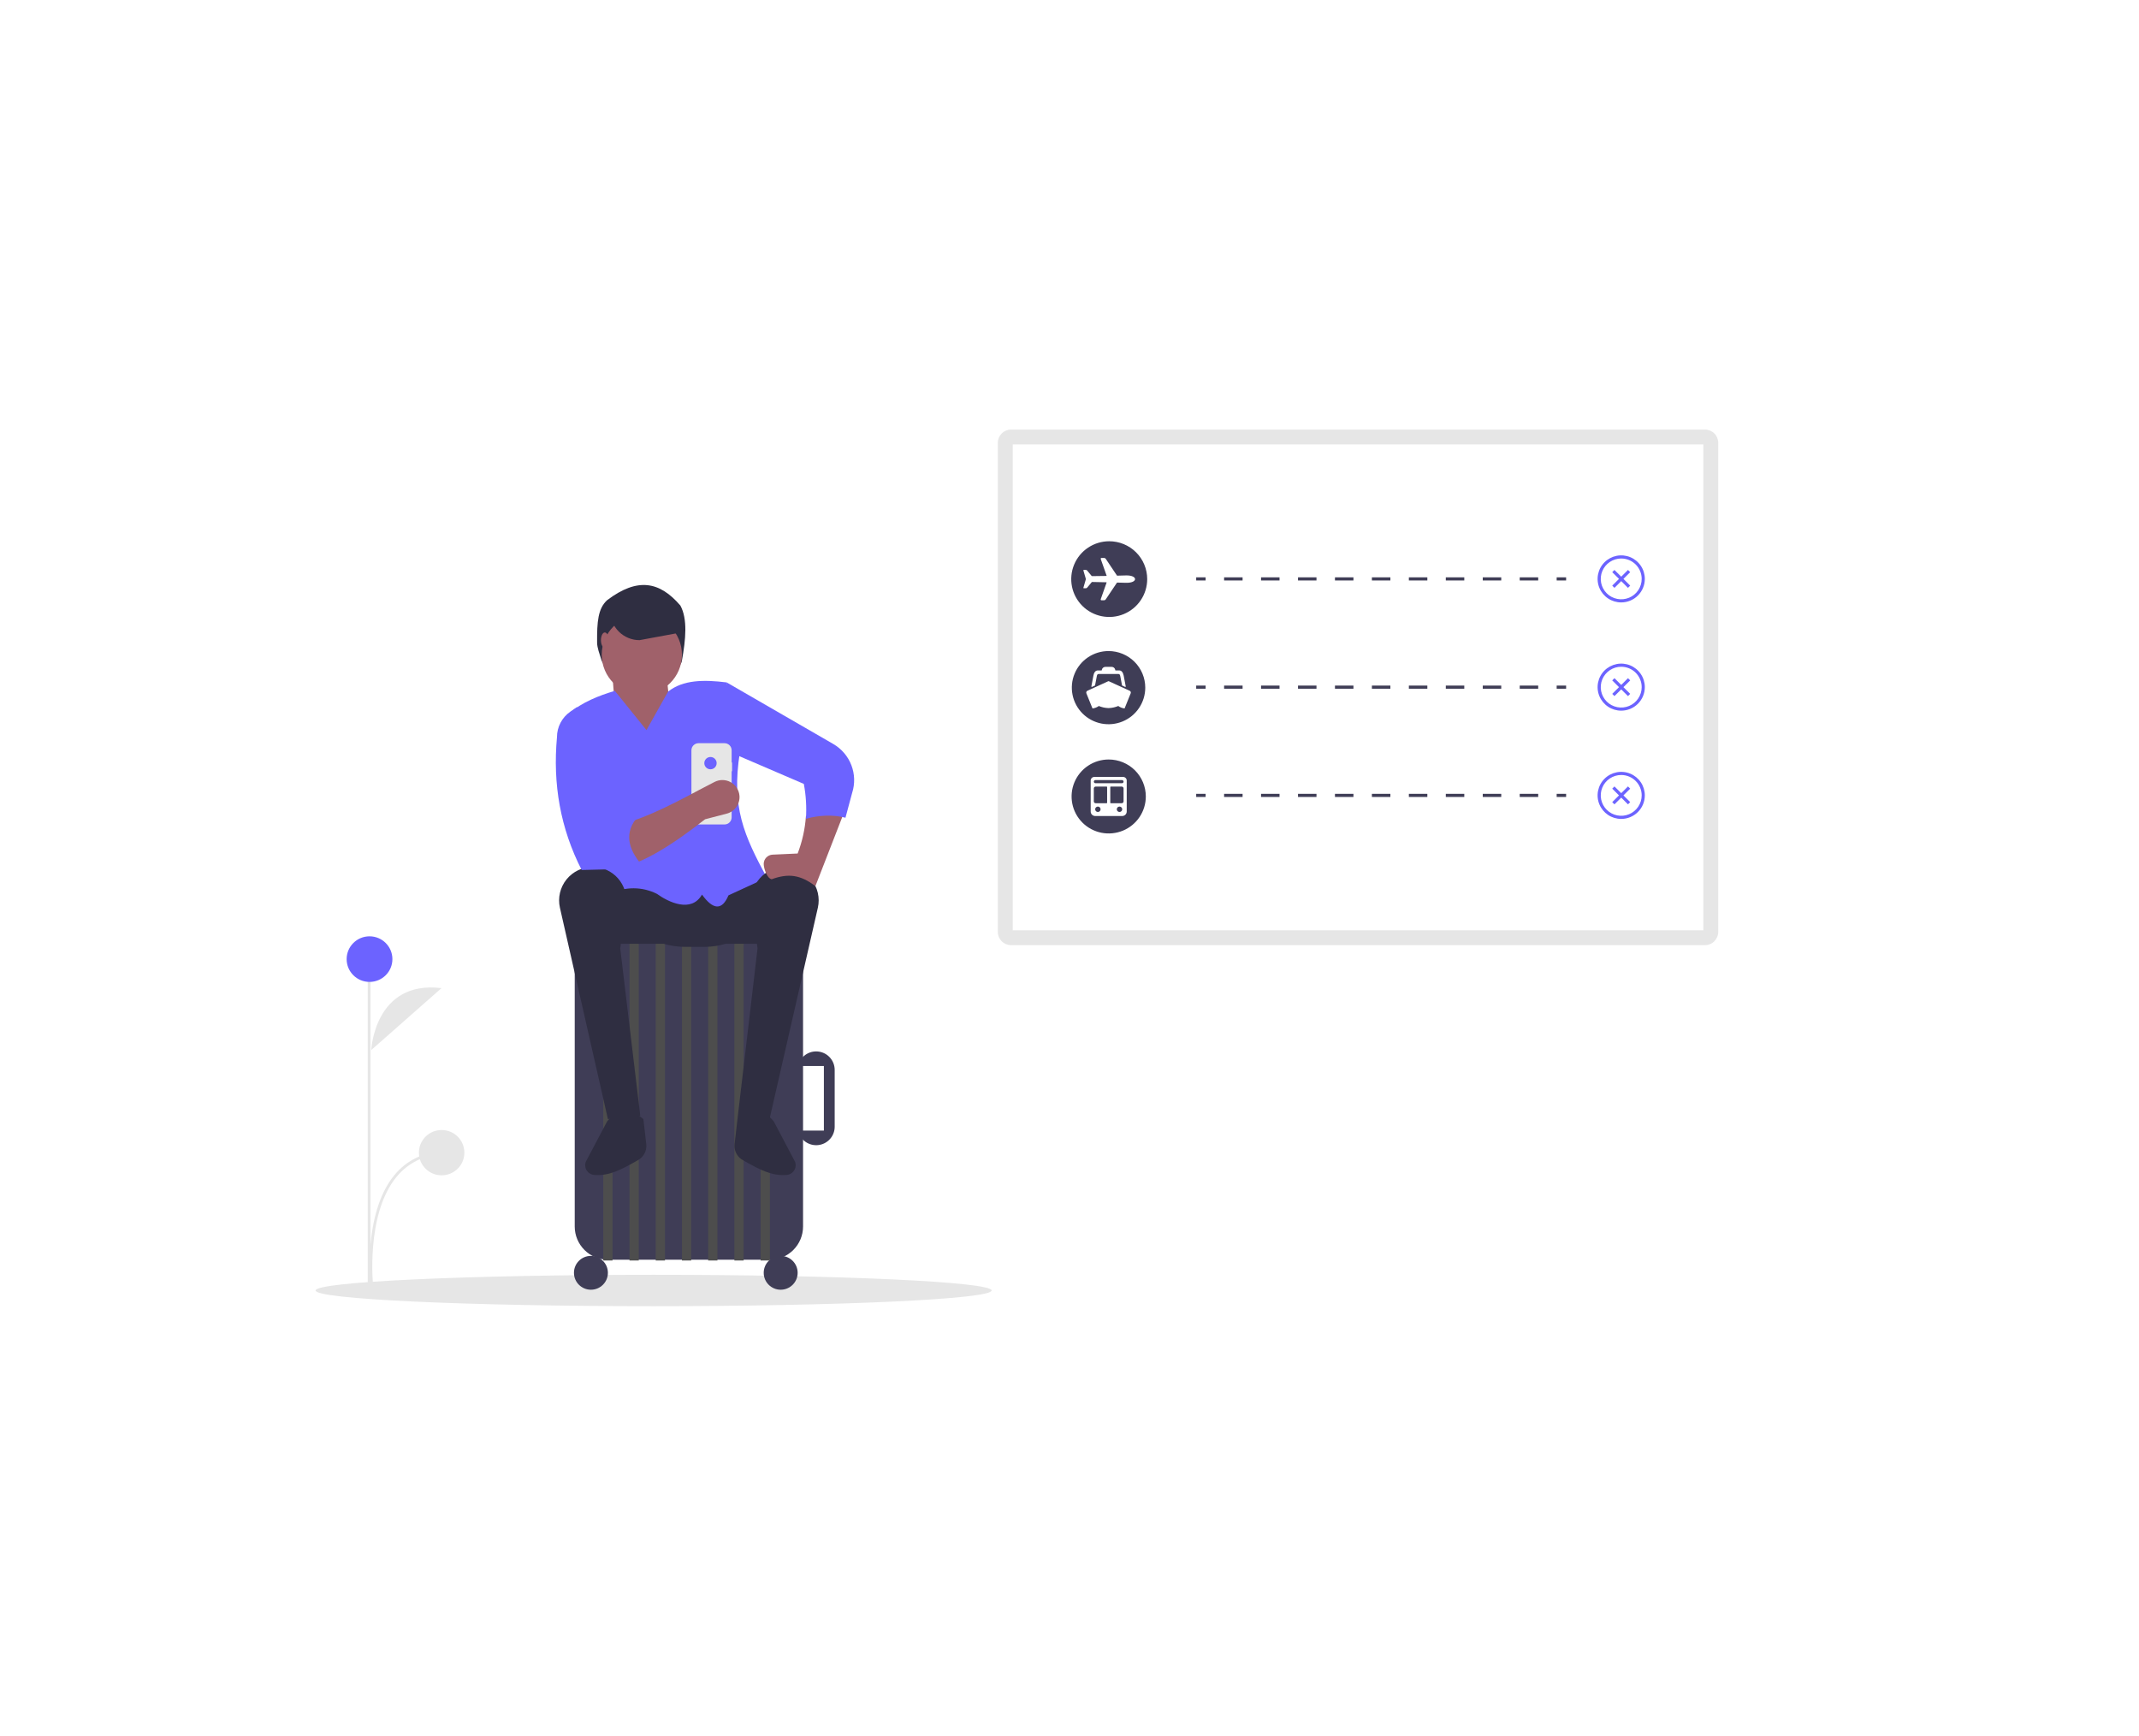<svg width="122" height="99" viewBox="0 0 122 99" fill="none" xmlns="http://www.w3.org/2000/svg">
<g clip-path="url(#clip0_3105_1683)" filter="url(#filter0_dd_3105_1683)">
<path d="M37.279 66.5C47.927 66.5 56.559 66.099 56.559 65.605C56.559 65.111 47.927 64.71 37.279 64.71C26.632 64.71 18 65.111 18 65.605C18 66.099 26.632 66.5 37.279 66.5Z" fill="#E6E6E6"/>
<path d="M57.668 16.5C57.468 16.5 57.276 16.58 57.134 16.721C56.993 16.862 56.913 17.053 56.913 17.253V45.156C56.913 45.355 56.993 45.546 57.134 45.688C57.276 45.829 57.468 45.908 57.668 45.908H97.245C97.445 45.908 97.637 45.829 97.778 45.688C97.92 45.546 98 45.355 98 45.156V17.253C98 17.053 97.92 16.862 97.778 16.721C97.637 16.58 97.445 16.5 97.245 16.5H57.668Z" fill="#E6E6E6"/>
<path d="M57.763 45.061H97.15V17.347H57.763V45.061Z" fill="white"/>
<path d="M46.551 51.969C46.309 51.969 46.074 52.051 45.886 52.203C45.699 52.355 45.569 52.566 45.518 52.802H46.991V56.485H45.518C45.572 56.739 45.719 56.964 45.93 57.117C46.142 57.27 46.402 57.339 46.661 57.312C46.921 57.285 47.161 57.163 47.336 56.969C47.51 56.776 47.607 56.526 47.607 56.266V53.021C47.607 52.883 47.579 52.746 47.526 52.618C47.473 52.491 47.395 52.375 47.297 52.277C47.199 52.179 47.083 52.102 46.955 52.049C46.827 51.996 46.689 51.969 46.551 51.969Z" fill="#3F3D56"/>
<path d="M34.678 45.523C34.175 45.524 33.693 45.724 33.337 46.078C32.981 46.433 32.781 46.914 32.78 47.415V61.959C32.781 62.46 32.981 62.941 33.337 63.296C33.693 63.651 34.175 63.85 34.678 63.85H43.904C44.408 63.85 44.89 63.651 45.246 63.296C45.602 62.941 45.802 62.46 45.803 61.959V47.415C45.802 46.914 45.602 46.433 45.246 46.078C44.89 45.724 44.408 45.524 43.904 45.523H34.678Z" fill="#3F3D56"/>
<path d="M33.704 65.561C34.239 65.561 34.672 65.129 34.672 64.596C34.672 64.063 34.239 63.631 33.704 63.631C33.169 63.631 32.736 64.063 32.736 64.596C32.736 65.129 33.169 65.561 33.704 65.561Z" fill="#3F3D56"/>
<path d="M44.527 65.561C45.062 65.561 45.495 65.129 45.495 64.596C45.495 64.063 45.062 63.631 44.527 63.631C43.992 63.631 43.559 64.063 43.559 64.596C43.559 65.129 43.992 65.561 44.527 65.561Z" fill="#3F3D56"/>
<path d="M34.936 45.392H34.408V63.894H34.936V45.392Z" fill="#4D4D4D"/>
<path d="M36.432 45.392H35.904V63.894H36.432V45.392Z" fill="#4D4D4D"/>
<path d="M37.928 45.392H37.4V63.894H37.928V45.392Z" fill="#4D4D4D"/>
<path d="M39.423 45.392H38.895V63.894H39.423V45.392Z" fill="#4D4D4D"/>
<path d="M40.919 45.392H40.391V63.894H40.919V45.392Z" fill="#4D4D4D"/>
<path d="M42.415 45.392H41.887V63.894H42.415V45.392Z" fill="#4D4D4D"/>
<path d="M43.911 45.392H43.383V63.894H43.911V45.392Z" fill="#4D4D4D"/>
<path d="M43.769 43.989C44.114 43.404 44.296 42.738 44.296 42.06H34.947C34.947 42.738 35.129 43.404 35.474 43.989H33.572C33.572 45.006 34.434 45.83 35.497 45.83H37.852C38.248 45.947 38.659 46.006 39.072 46.006H40.171C40.584 46.006 40.995 45.947 41.391 45.83H43.746C44.809 45.83 45.671 45.006 45.671 43.989H43.769Z" fill="#2F2E41"/>
<path d="M36.863 57.274C36.881 57.461 36.841 57.649 36.749 57.812C36.657 57.976 36.517 58.109 36.349 58.192L36.344 58.195C35.464 58.695 34.744 59.087 33.889 59.015C33.803 59.008 33.72 58.98 33.646 58.935C33.572 58.891 33.51 58.829 33.464 58.756C33.417 58.684 33.389 58.601 33.38 58.515C33.371 58.43 33.382 58.343 33.412 58.262L34.628 55.959C35.334 55.139 35.832 55.138 36.696 55.827L36.863 57.274Z" fill="#2F2E41"/>
<path d="M41.896 57.274C41.878 57.461 41.918 57.649 42.01 57.812C42.102 57.976 42.242 58.109 42.41 58.192L42.415 58.195C43.295 58.695 44.015 59.087 44.87 59.015C44.956 59.008 45.039 58.98 45.113 58.935C45.187 58.891 45.249 58.829 45.295 58.756C45.341 58.684 45.37 58.601 45.379 58.515C45.388 58.43 45.377 58.343 45.346 58.262L44.131 55.959C43.425 55.139 42.927 55.138 42.063 55.827L41.896 57.274Z" fill="#2F2E41"/>
<path d="M38.363 30.134H34.98C34.827 30.134 34.678 30.085 34.555 29.994C34.431 29.904 34.341 29.776 34.297 29.629C34.193 29.283 34.058 28.948 34.056 28.643C34.048 27.462 34.106 26.71 34.628 26.232C36.365 24.919 37.623 25.161 38.807 26.539C39.223 27.309 39.116 28.458 38.892 29.692C38.869 29.816 38.804 29.928 38.708 30.009C38.611 30.09 38.489 30.134 38.363 30.134Z" fill="#2F2E41"/>
<path d="M36.608 31.625C37.871 31.625 38.895 30.604 38.895 29.345C38.895 28.086 37.871 27.065 36.608 27.065C35.344 27.065 34.32 28.086 34.32 29.345C34.32 30.604 35.344 31.625 36.608 31.625Z" fill="#A0616A"/>
<path d="M38.367 33.905L35.2 33.992L34.936 30.573L38.016 30.485L38.367 33.905Z" fill="#A0616A"/>
<path d="M43.735 42.06L41.549 43.068C41.183 43.934 40.678 43.909 40.039 43.024C39.43 44.088 38.117 43.451 37.475 42.986C37.062 42.776 36.604 42.666 36.14 42.665C35.676 42.664 35.218 42.772 34.804 42.98L32.472 32.677C33.191 32.061 34.149 31.674 35.068 31.405L36.872 33.642L38.104 31.449C38.96 30.763 40.163 30.762 41.447 30.923L42.197 34.92C41.703 38.073 42.447 39.654 43.735 42.06Z" fill="#6C63FF"/>
<path d="M36.52 55.652L34.672 55.827L31.935 43.77C31.872 43.491 31.874 43.202 31.939 42.923C32.004 42.644 32.131 42.384 32.31 42.161C32.49 41.938 32.718 41.758 32.976 41.634C33.235 41.51 33.519 41.446 33.806 41.446C34.078 41.446 34.348 41.504 34.597 41.616C34.845 41.729 35.067 41.892 35.247 42.097C35.427 42.301 35.561 42.542 35.64 42.802C35.719 43.062 35.741 43.337 35.706 43.606L35.376 46.093L36.52 55.652Z" fill="#2F2E41"/>
<path d="M42.063 55.827L43.911 55.739L46.648 43.77C46.711 43.491 46.709 43.202 46.644 42.923C46.579 42.644 46.452 42.384 46.273 42.161C46.093 41.938 45.865 41.758 45.607 41.634C45.348 41.51 45.065 41.446 44.778 41.446C44.505 41.446 44.235 41.504 43.986 41.616C43.738 41.729 43.516 41.892 43.336 42.097C43.156 42.301 43.023 42.542 42.943 42.802C42.864 43.062 42.842 43.337 42.877 43.606L43.207 46.093L42.063 55.827Z" fill="#2F2E41"/>
<path d="M48.069 38.524L46.507 42.542C45.653 41.891 44.964 41.802 44.016 42.148C43.754 42.111 43.559 41.537 43.559 41.274C43.559 41.138 43.612 41.007 43.706 40.909C43.8 40.81 43.929 40.752 44.065 40.746L45.495 40.681C45.757 39.999 45.916 39.281 45.967 38.552C46.653 38.358 47.378 38.349 48.069 38.524Z" fill="#A0616A"/>
<path d="M48.222 38.64L48.603 37.223C48.77 36.705 48.753 36.146 48.557 35.639C48.361 35.131 47.996 34.706 47.524 34.433L41.447 30.923L41.359 34.782L45.847 36.711C45.971 37.367 46.011 38.037 45.967 38.703C46.667 38.496 47.521 38.452 48.222 38.64Z" fill="#6C63FF"/>
<path d="M38.852 28.073L36.476 28.512C36.256 28.512 36.039 28.469 35.836 28.385C35.633 28.301 35.449 28.178 35.294 28.024C35.138 27.869 35.015 27.685 34.931 27.483C34.847 27.281 34.804 27.064 34.804 26.846H38.94L38.852 28.073Z" fill="#2F2E41"/>
<path d="M34.496 28.95C34.617 28.95 34.716 28.754 34.716 28.512C34.716 28.27 34.617 28.073 34.496 28.073C34.374 28.073 34.276 28.27 34.276 28.512C34.276 28.754 34.374 28.95 34.496 28.95Z" fill="#A0616A"/>
<path d="M41.755 35.49H41.73V34.793C41.73 34.74 41.719 34.687 41.699 34.638C41.678 34.589 41.649 34.545 41.611 34.507C41.573 34.47 41.529 34.44 41.48 34.42C41.43 34.399 41.378 34.389 41.325 34.389H39.841C39.788 34.389 39.736 34.399 39.686 34.42C39.637 34.44 39.593 34.47 39.555 34.507C39.517 34.545 39.487 34.589 39.467 34.638C39.447 34.687 39.436 34.74 39.436 34.793V38.62C39.436 38.673 39.447 38.725 39.467 38.774C39.487 38.823 39.517 38.868 39.555 38.905C39.593 38.943 39.637 38.972 39.686 38.993C39.736 39.013 39.788 39.024 39.841 39.024H41.325C41.378 39.024 41.43 39.013 41.48 38.993C41.529 38.972 41.573 38.943 41.611 38.905C41.649 38.868 41.678 38.823 41.699 38.774C41.719 38.725 41.73 38.673 41.73 38.62V35.987H41.755V35.49Z" fill="#E6E6E6"/>
<path d="M40.523 35.878C40.718 35.878 40.875 35.721 40.875 35.527C40.875 35.333 40.718 35.176 40.523 35.176C40.329 35.176 40.171 35.333 40.171 35.527C40.171 35.721 40.329 35.878 40.523 35.878Z" fill="#6C63FF"/>
<path d="M40.215 38.728C38.405 40.144 36.591 41.322 35.244 41.49L35.024 39.078C36.318 38.892 38.047 38.043 39.864 37.062L40.752 36.601C40.895 36.527 41.055 36.489 41.216 36.491C41.378 36.494 41.536 36.536 41.677 36.614C41.818 36.692 41.938 36.804 42.025 36.939C42.112 37.075 42.164 37.23 42.177 37.39C42.194 37.618 42.131 37.844 41.998 38.03C41.865 38.216 41.671 38.349 41.449 38.407L40.215 38.728Z" fill="#A0616A"/>
<path d="M36.784 41.534L33.176 41.621C31.962 39.248 31.521 36.716 31.768 34.042C31.768 33.756 31.837 33.474 31.971 33.221C32.104 32.968 32.296 32.751 32.532 32.588L32.912 32.326C34.536 34.729 35.543 36.96 35.2 38.815L36.256 38.728C35.572 39.647 35.888 40.585 36.784 41.534Z" fill="#6C63FF"/>
<path d="M21.174 51.89C21.174 51.89 21.36 47.895 25.181 48.359L21.174 51.89Z" fill="#E6E6E6"/>
<path d="M21.129 65.427C21.124 65.385 20.673 61.222 22.499 59.019C23.173 58.206 24.076 57.751 25.183 57.666L25.195 57.823C24.133 57.904 23.267 58.34 22.621 59.119C20.838 61.27 21.281 65.368 21.286 65.409L21.129 65.427Z" fill="#E6E6E6"/>
<path d="M21.133 47.805H20.974V65.308H21.133V47.805Z" fill="#E6E6E6"/>
<path d="M21.076 48.005C21.797 48.005 22.381 47.423 22.381 46.705C22.381 45.987 21.797 45.404 21.076 45.404C20.356 45.404 19.771 45.987 19.771 46.705C19.771 47.423 20.356 48.005 21.076 48.005Z" fill="#6C63FF"/>
<path d="M25.189 59.036C25.905 59.036 26.486 58.458 26.486 57.744C26.486 57.031 25.905 56.452 25.189 56.452C24.473 56.452 23.893 57.031 23.893 57.744C23.893 58.458 24.473 59.036 25.189 59.036Z" fill="#E6E6E6"/>
<path d="M63.266 22.871C62.837 22.871 62.418 22.997 62.062 23.235C61.705 23.472 61.428 23.809 61.264 24.204C61.1 24.598 61.057 25.033 61.14 25.451C61.224 25.87 61.43 26.255 61.733 26.557C62.036 26.859 62.422 27.065 62.843 27.148C63.263 27.231 63.699 27.189 64.095 27.025C64.491 26.862 64.829 26.585 65.067 26.23C65.305 25.875 65.432 25.457 65.432 25.03C65.432 24.747 65.376 24.466 65.267 24.204C65.159 23.942 64.999 23.704 64.798 23.503C64.597 23.303 64.358 23.144 64.095 23.035C63.832 22.927 63.55 22.871 63.266 22.871ZM64.264 25.241C64.241 25.241 64.167 25.24 64.145 25.239L63.718 25.228C63.716 25.227 63.714 25.228 63.712 25.229C63.71 25.23 63.708 25.232 63.707 25.233L63.066 26.188C63.057 26.203 63.044 26.215 63.028 26.224C63.013 26.232 62.995 26.237 62.977 26.237H62.822C62.785 26.237 62.772 26.2 62.785 26.166L63.115 25.229C63.116 25.227 63.116 25.225 63.116 25.223C63.115 25.221 63.115 25.219 63.114 25.217C63.112 25.215 63.111 25.214 63.109 25.213C63.107 25.212 63.105 25.211 63.103 25.211L62.302 25.194C62.294 25.193 62.286 25.195 62.278 25.198C62.271 25.202 62.264 25.207 62.259 25.214L62.011 25.513C62.001 25.526 61.988 25.536 61.974 25.543C61.96 25.55 61.944 25.553 61.928 25.553H61.818C61.814 25.553 61.81 25.552 61.806 25.551C61.802 25.549 61.799 25.546 61.797 25.543C61.794 25.539 61.792 25.535 61.792 25.531C61.791 25.527 61.792 25.523 61.793 25.519L61.924 25.068C61.934 25.043 61.934 25.015 61.924 24.99L61.793 24.54C61.792 24.536 61.791 24.532 61.792 24.527C61.792 24.523 61.794 24.519 61.797 24.516C61.799 24.512 61.802 24.51 61.806 24.508C61.81 24.506 61.814 24.505 61.818 24.505H61.929C61.945 24.505 61.96 24.509 61.975 24.515C61.989 24.522 62.002 24.532 62.011 24.545L62.255 24.84C62.26 24.847 62.267 24.852 62.274 24.855C62.282 24.859 62.29 24.861 62.298 24.86L63.104 24.849C63.106 24.849 63.108 24.848 63.11 24.847C63.112 24.846 63.113 24.845 63.114 24.843C63.115 24.841 63.116 24.839 63.117 24.837C63.117 24.835 63.116 24.833 63.116 24.831L62.786 23.895C62.773 23.86 62.785 23.824 62.822 23.824H62.978C62.996 23.824 63.013 23.828 63.029 23.837C63.044 23.845 63.057 23.857 63.067 23.872L63.707 24.828C63.708 24.829 63.71 24.831 63.712 24.832C63.714 24.833 63.716 24.834 63.718 24.834L64.145 24.822C64.166 24.821 64.241 24.82 64.264 24.82C64.556 24.82 64.739 24.915 64.739 25.031C64.739 25.147 64.555 25.241 64.264 25.241Z" fill="#3F3D56"/>
<path d="M68.764 24.929H68.226V25.108H68.764V24.929Z" fill="#3F3D56"/>
<path d="M87.733 25.108H86.679V24.929H87.733V25.108ZM85.625 25.108H84.571V24.929H85.625L85.625 25.108ZM83.517 25.108H82.463V24.929H83.517V25.108ZM81.41 25.108H80.356V24.929H81.41V25.108ZM79.302 25.108H78.248V24.929H79.302V25.108ZM77.195 25.108H76.141V24.929H77.195V25.108ZM75.087 25.108H74.033V24.929H75.087V25.108ZM72.979 25.108H71.925V24.929H72.979V25.108ZM70.872 25.108H69.818V24.929H70.872V25.108Z" fill="#3F3D56"/>
<path d="M89.325 24.929H88.786V25.108H89.325V24.929Z" fill="#3F3D56"/>
<path d="M68.764 31.103H68.226V31.282H68.764V31.103Z" fill="#3F3D56"/>
<path d="M87.733 31.282H86.679V31.103H87.733V31.282ZM85.625 31.282H84.571V31.103H85.625L85.625 31.282ZM83.517 31.282H82.463V31.103H83.517V31.282ZM81.41 31.282H80.356V31.103H81.41V31.282ZM79.302 31.282H78.248V31.103H79.302V31.282ZM77.195 31.282H76.141V31.103H77.195V31.282ZM75.087 31.282H74.033V31.103H75.087V31.282ZM72.979 31.282H71.925V31.103H72.979V31.282ZM70.872 31.282H69.818V31.103H70.872V31.282Z" fill="#3F3D56"/>
<path d="M89.325 31.103H88.786V31.282H89.325V31.103Z" fill="#3F3D56"/>
<path d="M68.764 37.277H68.226V37.456H68.764V37.277Z" fill="#3F3D56"/>
<path d="M87.733 37.456H86.679V37.277H87.733V37.456ZM85.625 37.456H84.571V37.277H85.625L85.625 37.456ZM83.517 37.456H82.463V37.277H83.517V37.456ZM81.41 37.456H80.356V37.277H81.41V37.456ZM79.302 37.456H78.248V37.277H79.302V37.456ZM77.195 37.456H76.141V37.277H77.195V37.456ZM75.087 37.456H74.033V37.277H75.087V37.456ZM72.979 37.456H71.925V37.277H72.979V37.456ZM70.872 37.456H69.818V37.277H70.872V37.456Z" fill="#3F3D56"/>
<path d="M89.325 37.277H88.786V37.456H89.325V37.277Z" fill="#3F3D56"/>
<path d="M63.227 29.134C62.812 29.134 62.408 29.256 62.063 29.486C61.719 29.715 61.45 30.041 61.292 30.422C61.133 30.804 61.092 31.223 61.173 31.628C61.254 32.033 61.453 32.405 61.746 32.697C62.039 32.989 62.412 33.187 62.818 33.268C63.224 33.348 63.645 33.307 64.028 33.149C64.411 32.991 64.738 32.724 64.968 32.38C65.198 32.037 65.321 31.634 65.321 31.221C65.321 30.668 65.1 30.137 64.707 29.745C64.315 29.354 63.782 29.134 63.227 29.134ZM62.247 31.15L62.363 30.537C62.393 30.37 62.471 30.239 62.616 30.239H62.835L62.848 30.189C62.859 30.145 62.884 30.106 62.92 30.079C62.956 30.051 63 30.036 63.045 30.036H63.407C63.452 30.036 63.496 30.051 63.532 30.078C63.568 30.106 63.593 30.145 63.604 30.188L63.617 30.239H63.837C63.98 30.239 64.055 30.367 64.091 30.536V30.537L64.207 31.151C64.208 31.155 64.208 31.16 64.206 31.164C64.204 31.169 64.202 31.173 64.198 31.175C64.194 31.178 64.19 31.18 64.185 31.181C64.18 31.181 64.176 31.18 64.171 31.178L64.01 31.104C64.006 31.103 64.003 31.1 64 31.097C63.998 31.094 63.996 31.09 63.995 31.086L63.892 30.544C63.873 30.474 63.847 30.442 63.79 30.442H62.664C62.608 30.442 62.577 30.476 62.562 30.544L62.459 31.086C62.458 31.09 62.456 31.094 62.453 31.097C62.451 31.1 62.448 31.103 62.444 31.104L62.283 31.178C62.279 31.18 62.274 31.18 62.269 31.18C62.265 31.179 62.26 31.178 62.257 31.175C62.253 31.172 62.25 31.168 62.249 31.164C62.247 31.159 62.247 31.155 62.247 31.15ZM64.49 31.545L64.142 32.406C64.012 32.393 63.887 32.345 63.782 32.267C63.622 32.334 63.451 32.374 63.278 32.384C63.26 32.385 63.242 32.386 63.227 32.386C63.211 32.386 63.194 32.386 63.176 32.384C63.002 32.374 62.832 32.334 62.672 32.267C62.566 32.345 62.442 32.393 62.311 32.406L61.963 31.545C61.958 31.531 61.955 31.517 61.955 31.502C61.955 31.48 61.961 31.459 61.973 31.441C61.985 31.422 62.002 31.408 62.022 31.398L63.205 30.857C63.212 30.854 63.219 30.852 63.226 30.852C63.234 30.852 63.241 30.854 63.248 30.857L64.431 31.398C64.451 31.408 64.468 31.422 64.48 31.441C64.492 31.459 64.498 31.48 64.498 31.502C64.498 31.517 64.495 31.531 64.49 31.545Z" fill="#3F3D56"/>
<path d="M63.981 36.864H63.351C63.345 36.864 63.338 36.867 63.333 36.872C63.328 36.877 63.326 36.883 63.326 36.89V37.787C63.326 37.794 63.328 37.8 63.333 37.805C63.338 37.81 63.345 37.812 63.351 37.812H63.981C64.008 37.812 64.035 37.801 64.054 37.782C64.073 37.763 64.084 37.737 64.084 37.71V36.967C64.084 36.94 64.073 36.914 64.054 36.895C64.035 36.875 64.008 36.864 63.981 36.864Z" fill="#3F3D56"/>
<path d="M63.84 38.004C63.8 38.008 63.763 38.026 63.736 38.056C63.71 38.086 63.696 38.124 63.697 38.164C63.699 38.204 63.716 38.242 63.745 38.269C63.774 38.297 63.812 38.312 63.852 38.312C63.892 38.312 63.93 38.297 63.959 38.269C63.988 38.242 64.005 38.204 64.007 38.164C64.008 38.124 63.994 38.086 63.968 38.056C63.941 38.026 63.904 38.008 63.864 38.004C63.856 38.004 63.848 38.004 63.84 38.004Z" fill="#3F3D56"/>
<path d="M62.606 38.004C62.566 38.008 62.529 38.026 62.503 38.056C62.476 38.086 62.462 38.124 62.464 38.164C62.466 38.204 62.483 38.242 62.511 38.269C62.54 38.297 62.579 38.312 62.619 38.312C62.659 38.312 62.697 38.297 62.726 38.269C62.755 38.242 62.772 38.204 62.773 38.164C62.775 38.124 62.761 38.086 62.734 38.056C62.708 38.026 62.671 38.008 62.631 38.004C62.623 38.004 62.614 38.004 62.606 38.004Z" fill="#3F3D56"/>
<path d="M63.12 36.864H62.491C62.464 36.864 62.437 36.875 62.418 36.895C62.398 36.914 62.387 36.941 62.387 36.968V37.709C62.387 37.736 62.398 37.762 62.418 37.782C62.437 37.801 62.464 37.812 62.491 37.812H63.12C63.127 37.812 63.133 37.81 63.138 37.805C63.143 37.8 63.146 37.794 63.146 37.787V36.89C63.146 36.883 63.143 36.877 63.138 36.872C63.133 36.867 63.127 36.864 63.12 36.864Z" fill="#3F3D56"/>
<path d="M63.236 35.319C62.817 35.319 62.408 35.442 62.06 35.674C61.712 35.906 61.441 36.235 61.28 36.621C61.12 37.006 61.078 37.43 61.16 37.84C61.242 38.249 61.443 38.625 61.739 38.92C62.035 39.215 62.412 39.416 62.823 39.497C63.233 39.578 63.659 39.536 64.046 39.377C64.433 39.217 64.763 38.947 64.996 38.6C65.228 38.253 65.353 37.845 65.353 37.428C65.353 36.869 65.129 36.332 64.733 35.936C64.336 35.541 63.797 35.319 63.236 35.319ZM64.264 38.286C64.264 38.354 64.237 38.419 64.189 38.467C64.141 38.515 64.075 38.542 64.007 38.542H62.465C62.396 38.542 62.331 38.515 62.283 38.467C62.235 38.419 62.208 38.354 62.208 38.286V36.519C62.208 36.464 62.229 36.412 62.268 36.374C62.306 36.335 62.359 36.314 62.413 36.313H64.058C64.113 36.314 64.165 36.335 64.204 36.374C64.242 36.412 64.264 36.464 64.264 36.519V38.286Z" fill="#3F3D56"/>
<path d="M63.988 36.493H62.484C62.471 36.492 62.459 36.494 62.447 36.498C62.436 36.502 62.425 36.508 62.416 36.517C62.407 36.525 62.4 36.535 62.395 36.547C62.39 36.558 62.387 36.57 62.387 36.583C62.387 36.595 62.39 36.607 62.395 36.618C62.4 36.63 62.407 36.64 62.416 36.648C62.425 36.657 62.436 36.663 62.447 36.667C62.459 36.671 62.471 36.673 62.484 36.672H63.988C64 36.673 64.012 36.671 64.024 36.667C64.036 36.663 64.046 36.657 64.055 36.648C64.064 36.64 64.072 36.63 64.076 36.618C64.081 36.607 64.084 36.595 64.084 36.583C64.084 36.57 64.081 36.558 64.076 36.547C64.072 36.535 64.064 36.525 64.055 36.517C64.046 36.508 64.036 36.502 64.024 36.498C64.012 36.494 64 36.492 63.988 36.493Z" fill="#3F3D56"/>
<path d="M92.468 26.36C92.201 26.36 91.941 26.282 91.719 26.134C91.498 25.987 91.325 25.777 91.223 25.532C91.121 25.287 91.095 25.017 91.147 24.756C91.199 24.496 91.327 24.257 91.515 24.069C91.704 23.881 91.944 23.754 92.205 23.702C92.466 23.65 92.737 23.677 92.983 23.778C93.229 23.88 93.439 24.052 93.587 24.273C93.735 24.493 93.814 24.753 93.814 25.018C93.814 25.374 93.672 25.715 93.419 25.967C93.167 26.218 92.825 26.36 92.468 26.36ZM92.468 23.855C92.237 23.855 92.011 23.923 91.819 24.051C91.627 24.179 91.478 24.361 91.389 24.573C91.301 24.786 91.278 25.02 91.323 25.245C91.368 25.471 91.479 25.678 91.642 25.841C91.805 26.003 92.013 26.114 92.24 26.159C92.466 26.204 92.701 26.181 92.914 26.093C93.128 26.005 93.31 25.856 93.438 25.665C93.566 25.473 93.635 25.248 93.635 25.018C93.635 24.71 93.511 24.414 93.293 24.196C93.074 23.978 92.777 23.855 92.468 23.855Z" fill="#6C63FF"/>
<path d="M92.98 24.634L92.853 24.508L92.468 24.892L92.082 24.508L91.955 24.634L92.341 25.018L91.955 25.402L92.082 25.529L92.468 25.145L92.853 25.529L92.98 25.402L92.594 25.018L92.98 24.634Z" fill="#6C63FF"/>
<path d="M92.468 32.534C92.201 32.534 91.941 32.456 91.719 32.308C91.498 32.161 91.325 31.951 91.223 31.706C91.121 31.46 91.095 31.191 91.147 30.93C91.199 30.67 91.327 30.431 91.515 30.243C91.704 30.055 91.944 29.928 92.205 29.876C92.466 29.824 92.737 29.851 92.983 29.952C93.229 30.054 93.439 30.226 93.587 30.447C93.735 30.667 93.814 30.927 93.814 31.192C93.814 31.548 93.672 31.889 93.419 32.141C93.167 32.392 92.825 32.534 92.468 32.534ZM92.468 30.029C92.237 30.029 92.011 30.097 91.819 30.225C91.627 30.353 91.478 30.534 91.389 30.747C91.301 30.959 91.278 31.193 91.323 31.419C91.368 31.645 91.479 31.852 91.642 32.015C91.805 32.177 92.013 32.288 92.24 32.333C92.466 32.378 92.701 32.355 92.914 32.267C93.128 32.179 93.31 32.03 93.438 31.838C93.566 31.647 93.635 31.422 93.635 31.192C93.635 30.884 93.511 30.588 93.293 30.37C93.074 30.152 92.777 30.029 92.468 30.029Z" fill="#6C63FF"/>
<path d="M92.98 30.808L92.853 30.681L92.468 31.066L92.082 30.681L91.955 30.808L92.341 31.192L91.955 31.576L92.082 31.703L92.468 31.319L92.853 31.703L92.98 31.576L92.594 31.192L92.98 30.808Z" fill="#6C63FF"/>
<path d="M92.468 38.708C92.201 38.708 91.941 38.63 91.719 38.482C91.498 38.334 91.325 38.125 91.223 37.88C91.121 37.634 91.095 37.364 91.147 37.104C91.199 36.844 91.327 36.605 91.515 36.417C91.704 36.229 91.944 36.101 92.205 36.05C92.466 35.998 92.737 36.024 92.983 36.126C93.229 36.228 93.439 36.4 93.587 36.62C93.735 36.841 93.814 37.101 93.814 37.366C93.814 37.722 93.672 38.063 93.419 38.315C93.167 38.566 92.825 38.708 92.468 38.708ZM92.468 36.203C92.237 36.203 92.011 36.271 91.819 36.399C91.627 36.527 91.478 36.708 91.389 36.921C91.301 37.133 91.278 37.367 91.323 37.593C91.368 37.819 91.479 38.026 91.642 38.188C91.805 38.351 92.013 38.462 92.24 38.507C92.466 38.552 92.701 38.529 92.914 38.441C93.128 38.353 93.31 38.203 93.438 38.012C93.566 37.821 93.635 37.596 93.635 37.366C93.635 37.058 93.511 36.762 93.293 36.544C93.074 36.326 92.777 36.203 92.468 36.203Z" fill="#6C63FF"/>
<path d="M92.98 36.982L92.853 36.855L92.468 37.239L92.082 36.855L91.955 36.982L92.341 37.366L91.955 37.75L92.082 37.877L92.468 37.493L92.853 37.877L92.98 37.75L92.594 37.366L92.98 36.982Z" fill="#6C63FF"/>
</g>
<defs>
<filter id="filter0_dd_3105_1683" x="-14" y="-15.5" width="144" height="114" filterUnits="userSpaceOnUse" color-interpolation-filters="sRGB">
<feFlood flood-opacity="0" result="BackgroundImageFix"/>
<feColorMatrix in="SourceAlpha" type="matrix" values="0 0 0 0 0 0 0 0 0 0 0 0 0 0 0 0 0 0 127 0" result="hardAlpha"/>
<feMorphology radius="8" operator="erode" in="SourceAlpha" result="effect1_dropShadow_3105_1683"/>
<feOffset dy="8"/>
<feGaussianBlur stdDeviation="16"/>
<feComposite in2="hardAlpha" operator="out"/>
<feColorMatrix type="matrix" values="0 0 0 0 0 0 0 0 0 0 0 0 0 0 0 0 0 0 0.16 0"/>
<feBlend mode="multiply" in2="BackgroundImageFix" result="effect1_dropShadow_3105_1683"/>
<feColorMatrix in="SourceAlpha" type="matrix" values="0 0 0 0 0 0 0 0 0 0 0 0 0 0 0 0 0 0 127 0" result="hardAlpha"/>
<feMorphology radius="4" operator="erode" in="SourceAlpha" result="effect2_dropShadow_3105_1683"/>
<feOffset/>
<feGaussianBlur stdDeviation="8"/>
<feComposite in2="hardAlpha" operator="out"/>
<feColorMatrix type="matrix" values="0 0 0 0 0 0 0 0 0 0 0 0 0 0 0 0 0 0 0.05 0"/>
<feBlend mode="multiply" in2="effect1_dropShadow_3105_1683" result="effect2_dropShadow_3105_1683"/>
<feBlend mode="normal" in="SourceGraphic" in2="effect2_dropShadow_3105_1683" result="shape"/>
</filter>
<clipPath id="clip0_3105_1683">
<rect width="80" height="50" fill="white" transform="translate(18 16.5)"/>
</clipPath>
</defs>
</svg>
